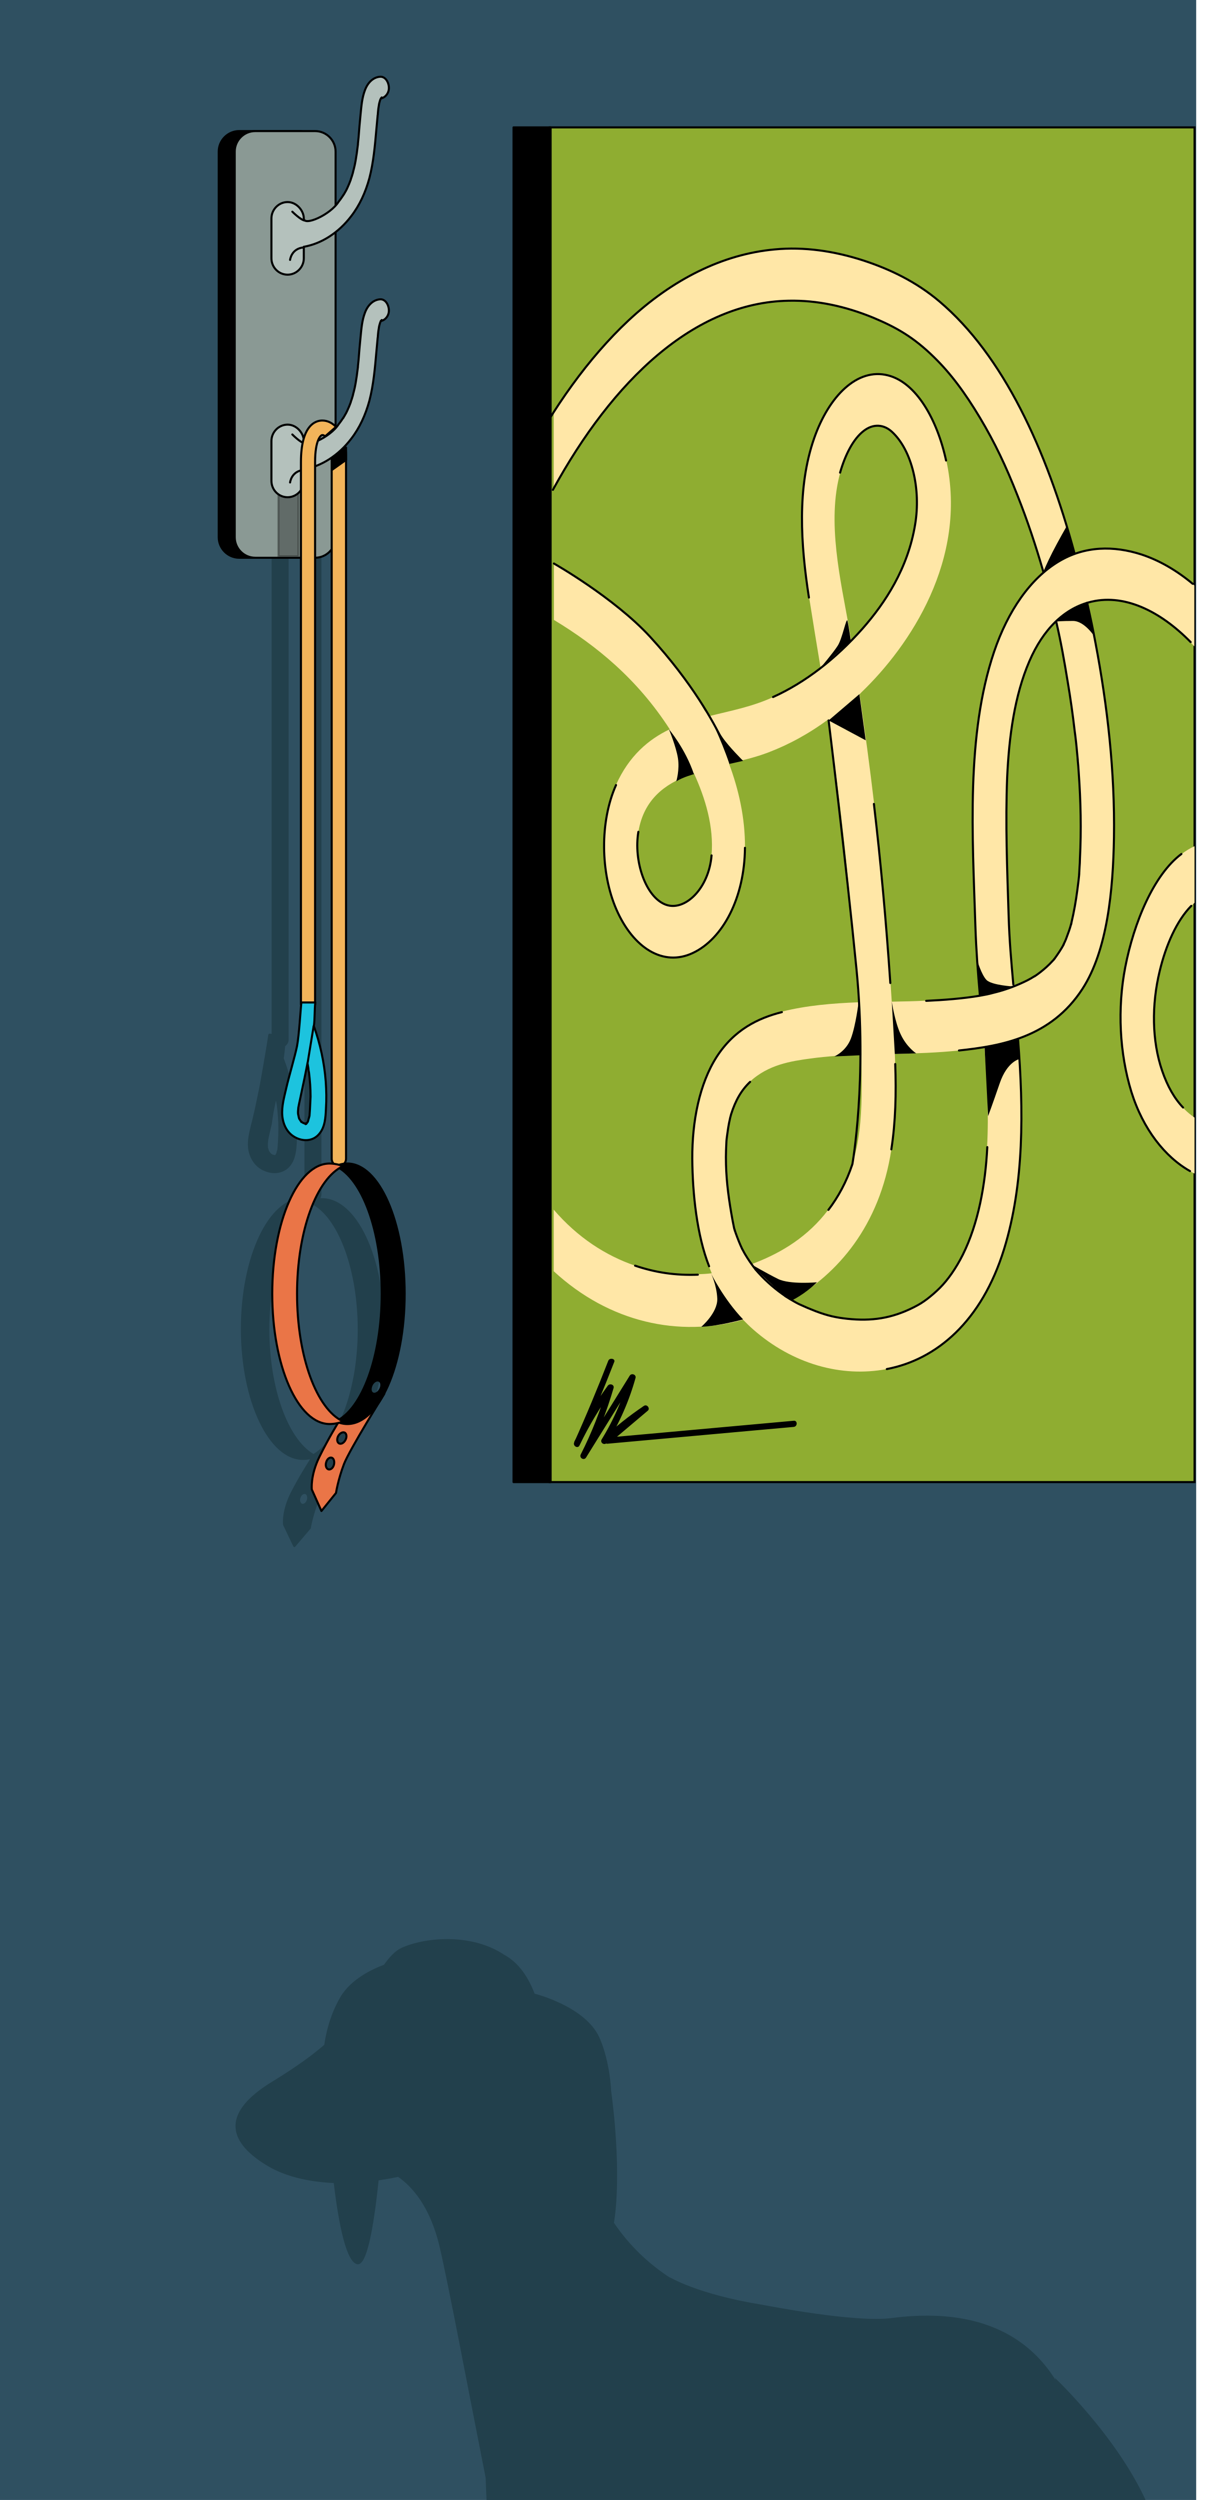 <svg version="1.1" viewBox="0 0 600 1218.7" xmlns="http://www.w3.org/2000/svg" xmlns:xlink="http://www.w3.org/1999/xlink" xml:space="preserve">
	<rect style="fill:#2F5061;" width="583.5" height="1220"/>
	<g>
				<path style="fill:#22404C;" d="M187.5,648.1c0-35.3-13.6-64-30.4-64c-0.3,0-0.5,0-0.8,0c0.3-0.6,0.5-1.2,0.5-1.9V241.8v-2.6v-4
					h-0.4c0,0,0,0,0-0.1l-0.2-0.9l-0.6,0.7c-1.1,1.2-2.3,2.3-3.5,3.2c-1.2,0.9-2.3,1.7-3.4,2.3l-0.2,0.1v0.2v6.4v334.9
					c0,0.7,0.2,1.4,0.6,2c-0.4,0-0.9-0.1-1.3-0.1c-16.7,0-30.3,28.7-30.3,63.9c0,35.2,13.6,63.9,30.3,63.9c1,0,2.2-0.1,3.4-0.3
					c-1.6,2.6-5.5,8.7-9.1,15.7c-4.8,9.2-4.1,15.9-4,16.2c0,0,0,0.1,0,0.1l5,10.5c0.1,0.1,0.2,0.2,0.4,0.3c0,0,0,0,0.1,0
					c0.1,0,0.3-0.1,0.4-0.2l7.5-8.8c0.1-0.1,0.1-0.1,0.1-0.2c0-0.1,1.1-6.5,4.1-14c2-4.9,11.7-20.2,17.2-28.6
					C181.6,691.5,187.5,671.2,187.5,648.1z M156.1,717.4c0,0.6-0.1,1.2-0.5,1.9c-0.4,0.6-0.9,1.1-1.4,1.3c-0.5,0.2-1,0.2-1.3,0.1
					c-0.3-0.2-0.6-0.6-0.6-1.1c0-0.6,0.1-1.2,0.5-1.9c0.4-0.6,0.9-1.1,1.4-1.3c0.3-0.1,0.5-0.2,0.8-0.2c0.2,0,0.4,0,0.5,0.1
					C155.9,716.4,156.1,716.8,156.1,717.4z M174.2,692.3c0.1,0.7-0.2,1.5-0.6,2.2c-0.4,0.7-1,1.3-1.7,1.6c-0.6,0.3-1.1,0.3-1.5,0.1
					c-0.4-0.2-0.7-0.7-0.7-1.3c-0.1-0.7,0.2-1.5,0.6-2.2c0.7-1.1,1.7-1.8,2.6-1.8c0.2,0,0.4,0,0.6,0.2
					C173.9,691.2,174.2,691.7,174.2,692.3z M152.9,708.8c-12.6-7.5-21.5-32.4-21.5-60.7c0-28.4,8.9-53.2,21.5-60.7
					c12.6,7.4,21.6,32.3,21.6,60.7S165.5,701.3,152.9,708.8z M146.5,730.4c0.3-1.2,1.2-2.1,2-2.1c0.1,0,0.2,0,0.3,0
					c0.4,0.1,0.7,0.4,0.9,0.9c0.2,0.6,0.2,1.2,0,1.9s-0.6,1.3-1,1.6c-0.4,0.3-0.9,0.5-1.2,0.4c-0.4-0.1-0.7-0.4-0.9-0.9
					C146.3,731.8,146.3,731.1,146.5,730.4z"/>
		<path style="fill:#22404C;" d="M128.2,570.5c1.7,0.8,3.7,1.4,5.7,1.4c2.6,0,5.2-0.9,7.2-3c3.2-3.5,3.5-8.3,3.7-12.5l0-0.3
					c0.3-4.4,0.2-8.8-0.2-13.1c-0.8-9.4-2.9-18.5-6.2-27.1c0.3-1.7,0.5-3.8,0.7-5.9c1-0.7,1.7-1.9,1.7-3.1V242.6
					c0-11.5,3.3-12.8,3.3-12.8c0.2,0,0.6,0.2,1.1,0.6l0.3,0.2l6.3-5.2l-0.3-0.3c-2.2-2.1-4.7-3.3-7.4-3.3c-3.5,0-11.6,2-11.6,20.7V504
					l-1.1-0.1c-0.2,0-0.4,0.2-0.5,0.4c-0.3,2.5-3.7,22.7-4.8,27.8c-0.9,4.5-1.9,9.2-3,13.7c-0.2,0.8-0.4,1.6-0.6,2.4
					c-0.9,3.7-1.9,7.6-1.5,11.4C121.6,564.5,124.2,568.5,128.2,570.5z M134.6,536.5c0.1,0.3,0.1,0.7,0.2,1l0.2,1c0.5,4,0.8,8,0.8,11.9
					c0,2-0.1,4-0.2,6c-0.1,0.9-0.1,1.9-0.2,2.8l-0.1,1c0,0.3-0.1,0.5-0.2,0.8c-0.1,0.4-0.2,0.7-0.3,1.1c0,0,0,0.1,0,0.1
					c0,0,0,0.1-0.1,0.1c0,0,0,0,0,0c-0.1,0.1-0.2,0.3-0.2,0.4l-0.1,0.2c-0.1,0.1-0.1,0.1-0.2,0.2c0,0,0,0,0,0c0,0,0,0,0,0
					c0,0-0.1,0-0.1,0l-0.2,0c0,0,0,0,0,0c0,0,0,0,0,0v0c0,0,0,0,0,0l-0.2-0.1c-0.2,0-0.3-0.1-0.5-0.1l0,0l-0.1,0
					c-0.3-0.2-0.6-0.3-0.8-0.5l-0.3-0.3c-0.1,0-0.1-0.1-0.1-0.1l-0.1-0.1c0-0.1-0.1-0.2-0.2-0.3c-0.1-0.1-0.2-0.2-0.2-0.3
					c0,0-0.1-0.2-0.2-0.3c-0.1-0.4-0.3-0.8-0.4-1.3l-0.1-0.3c0-0.1,0-0.2,0-0.2c0-0.1,0-0.2,0-0.3c-0.1-1,0-2,0.1-2.8l0.1-0.7
					c0.1-0.5,0.2-1,0.3-1.5c0.3-1.3,0.6-2.6,0.9-3.9c0.2-0.7,0.3-1.4,0.5-2.1C133,544.1,133.8,540.3,134.6,536.5z"/>
			</g>
	<g>
				<path style="stroke:#000000;stroke-linecap:round;stroke-linejoin:round;stroke-miterlimit:10;" d="M145.9,271.9h-29.2
					c-5.5,0-10-4.5-10-10v-188c0-5.5,4.5-10,10-10h29.2c5.5,0,10,4.5,10,10v188C155.9,267.4,151.4,271.9,145.9,271.9z"/>
		<path style="fill:#8A9994;stroke:#000000;stroke-linecap:round;stroke-linejoin:round;stroke-miterlimit:10;" d="M153.7,271.9
					h-29.2c-5.5,0-10-4.5-10-10v-188c0-5.5,4.5-10,10-10h29.2c5.5,0,10,4.5,10,10v188C163.7,267.4,159.2,271.9,153.7,271.9z"/>

		<rect x="135.8" y="226.4"
			  style="opacity:0.3;stroke:#000000;stroke-linecap:round;stroke-linejoin:round;stroke-miterlimit:10;"
			  width="9.8" height="44.8"/>
		<g>
					<path style="fill:#B4C1BC;stroke:#000000;stroke-linecap:round;stroke-linejoin:round;stroke-miterlimit:10;"
						  d="M185.8,48
						C185.8,47.9,185.8,47.9,185.8,48C185.9,47.9,185.9,47.9,185.8,48c0.2-0.2,0.3-0.4,0.4-0.5C186.1,47.6,186,47.8,185.8,48
						c2.1-0.4,4-2.6,3.9-5.3c-0.1-2.8-1.8-5.4-4.2-5.3c-3.4,0.2-6.1,2.8-7.5,6.6c-1.4,3.7-1.7,7.6-2.1,11.6c-0.4,3.8-0.7,7.7-1,11.5
						c-0.1,1-0.2,2-0.3,2.9c0,0.1,0,0.2,0,0.3c0,0,0,0.1,0,0.1c-0.1,0.5-0.1,1-0.2,1.5c-0.2,1.9-0.5,3.7-0.8,5.6
						c-0.3,1.9-0.7,3.8-1.2,5.6c-0.2,0.9-0.4,1.7-0.7,2.6c-0.1,0.4-0.3,0.8-0.4,1.2c-0.1,0.2-0.2,0.5-0.2,0.7c-0.5,1.4-1.1,2.8-1.7,4.1
						c-0.3,0.6-0.6,1.3-1,1.9c-0.2,0.3-0.3,0.6-0.5,0.9c-0.1,0.1-0.1,0.2-0.2,0.3c-0.8,1.2-1.6,2.4-2.5,3.5c-4.1,6.5-17,12.1-17,8.2
						c0-3.8-3.5-8-7.9-8h0c-4.3,0-7.9,3.6-7.9,8v19.4c0,4.4,3.5,8,7.9,8h0c4.3,0,7.9-3.6,7.9-8v-5.6c8.7-1.5,17-6.9,23.1-14.9
						c4.1-5.3,7-11.6,8.9-18.6c2-7.7,2.7-15.8,3.4-23.8c0.2-2.2,0.4-4.3,0.6-6.5c0-0.2,0-0.4,0.1-0.6c0-0.1,0-0.2,0-0.3
						c0-0.4,0.1-0.8,0.1-1.2c0.1-1,0.2-2,0.4-3c0.1-0.8,0.3-1.5,0.5-2.2c0-0.1,0.1-0.2,0.1-0.3c0.1-0.3,0.2-0.6,0.4-0.9
						C185.7,48.1,185.7,48.1,185.8,48C185.8,48,185.8,47.9,185.8,48C185.8,47.9,185.8,47.9,185.8,48z M167.6,94.9c0,0-0.1,0.1-0.1,0.1
						C167.3,95.5,167.5,95.2,167.6,94.9z"/>
			<path style="fill:none;stroke:#000000;stroke-linecap:round;stroke-linejoin:round;stroke-miterlimit:10;" d="M141.5,126.7
						c0,0,0.6-5.6,6.7-6.1"/>
			<path style="fill:none;stroke:#000000;stroke-linecap:round;stroke-linejoin:round;stroke-miterlimit:10;" d="M142.6,103.2
						c0,0,4,4,6,4.3"/>
				</g>
		<g>
					<path style="fill:#B4C1BC;stroke:#000000;stroke-linecap:round;stroke-linejoin:round;stroke-miterlimit:10;"
						  d="M185.8,156.5
						C185.8,156.5,185.8,156.4,185.8,156.5C185.9,156.4,185.9,156.4,185.8,156.5c0.2-0.2,0.3-0.4,0.4-0.5
						C186.1,156.2,186,156.3,185.8,156.5c2.1-0.4,4-2.6,3.9-5.3c-0.1-2.8-1.8-5.4-4.2-5.3c-3.4,0.2-6.1,2.8-7.5,6.6
						c-1.4,3.7-1.7,7.6-2.1,11.6c-0.4,3.8-0.7,7.7-1,11.5c-0.1,1-0.2,2-0.3,2.9c0,0.1,0,0.2,0,0.3c0,0,0,0.1,0,0.1
						c-0.1,0.5-0.1,1-0.2,1.5c-0.2,1.9-0.5,3.7-0.8,5.6c-0.3,1.9-0.7,3.8-1.2,5.6c-0.2,0.9-0.4,1.7-0.7,2.6c-0.1,0.4-0.3,0.8-0.4,1.2
						c-0.1,0.2-0.2,0.5-0.2,0.7c-0.5,1.4-1.1,2.8-1.7,4.1c-0.3,0.6-0.6,1.3-1,1.9c-0.2,0.3-0.3,0.6-0.5,0.9c-0.1,0.1-0.1,0.2-0.2,0.3
						c-0.8,1.2-1.6,2.4-2.5,3.5c-4.1,6.5-17,12.1-17,8.2c0-3.8-3.5-8-7.9-8h0c-4.3,0-7.9,3.6-7.9,8v19.4c0,4.4,3.5,8,7.9,8h0
						c4.3,0,7.9-3.6,7.9-8v-5.6c8.7-1.5,17-6.9,23.1-14.9c4.1-5.3,7-11.6,8.9-18.6c2-7.7,2.7-15.8,3.4-23.8c0.2-2.2,0.4-4.3,0.6-6.5
						c0-0.2,0-0.4,0.1-0.6c0-0.1,0-0.2,0-0.3c0-0.4,0.1-0.8,0.1-1.2c0.1-1,0.2-2,0.4-3c0.1-0.8,0.3-1.5,0.5-2.2c0-0.1,0.1-0.2,0.1-0.3
						c0.1-0.3,0.2-0.6,0.4-0.9C185.7,156.7,185.7,156.6,185.8,156.5C185.8,156.5,185.8,156.5,185.8,156.5
						C185.8,156.5,185.8,156.5,185.8,156.5z M167.6,203.5c0,0-0.1,0.1-0.1,0.1C167.3,204.1,167.5,203.7,167.6,203.5z M185.8,156.5
						c-0.1,0-0.1,0,0-0.1c0,0,0,0,0,0C185.8,156.5,185.8,156.5,185.8,156.5z"/>
			<path style="fill:none;stroke:#000000;stroke-linecap:round;stroke-linejoin:round;stroke-miterlimit:10;" d="M141.5,235.2
						c0,0,0.6-5.6,6.7-6.1"/>
			<path style="fill:none;stroke:#000000;stroke-linecap:round;stroke-linejoin:round;stroke-miterlimit:10;" d="M148.6,216.1
						c-2.1-0.3-6-4.3-6-4.3"/>
				</g>
			</g>
	<g>
				<g>
					<path style="fill:#F2B45A;stroke:#000000;stroke-miterlimit:10;" d="M158.6,212.7l5.3-4.6c-1.9-2-4.2-3.1-6.7-3.1
						c-3.1,0-10.4,2-10.4,20.3v264.1h6.9V225.3c0-10.9,2.8-13.2,3.5-13.2C157.6,212,158.1,212.3,158.6,212.7z"/>
					<path style="fill:#F2B45A;stroke:#000000;stroke-miterlimit:10;" d="M165.1,221.2c-1.3,1.1-2.4,1.8-3.3,2.4v341.3
						c0,1.9,1.5,3.5,3.5,3.5s3.5-1.6,3.5-3.5v-343c0-1.4-0.1-2.7-0.3-4C167.6,218.9,166.5,220,165.1,221.2z"/>
					<polyline style="stroke:#000000;stroke-miterlimit:10;"
							  points="161.9,223.5 161.9,229.1 168.8,224.2 168.8,217.9 		"/>
				</g>
		<g>
					<path style="fill:#EA7547;stroke:#000000;stroke-linecap:round;stroke-linejoin:round;stroke-miterlimit:10;"
						  d="M165.1,693.3
						c0,0-4.8,7.7-9.3,16.9c-4.5,9.2-3.7,15.9-3.7,15.9l4.7,10.5l7.1-8.8c0,0,1-6.5,3.9-14.1c2.7-7,19.7-34.3,19.7-34.3L165.1,693.3z
						 M162.9,714c-0.4,1.6-1.6,2.6-2.7,2.3c-1-0.3-1.6-1.8-1.1-3.4c0.4-1.6,1.6-2.6,2.7-2.3C162.8,710.9,163.3,712.4,162.9,714z
						 M165.3,703.6c-0.9-0.6-1.1-2.1-0.3-3.6c0.8-1.4,2.2-2.1,3.2-1.6c0.9,0.6,1.1,2.1,0.3,3.6C167.7,703.5,166.3,704.2,165.3,703.6z"
					/>
			<path style="stroke:#000000;stroke-linecap:round;stroke-linejoin:round;stroke-miterlimit:10;" d="M169.4,567.2
						c-1.9,0-3.8,0.4-5.6,1.3c12.8,5.9,22.4,31.5,22.4,62.2c0,30.7-9.6,56.3-22.4,62.2c1.8,0.8,3.7,1.3,5.6,1.3c15.5,0,28-28.4,28-63.5
						S184.9,567.2,169.4,567.2z M185.4,677.4c-0.9,1.7-2.6,2.5-3.7,1.8c-1.1-0.6-1.2-2.5-0.3-4.2c0.9-1.7,2.6-2.5,3.7-1.8
						C186.2,673.8,186.4,675.7,185.4,677.4z"/>
			<path style="fill:#EA7547;stroke:#000000;stroke-linecap:round;stroke-linejoin:round;stroke-miterlimit:10;"
				  d="M144.9,630.7
						c0-30.7,9.6-56.3,22.4-62.2c-1.8-0.8-4.5-1.3-6.5-1.3c-15.5,0-28,28.4-28,63.5s12.5,63.5,28,63.5c1.9,0,4.7-0.4,6.5-1.3
						C154.5,687,144.9,661.4,144.9,630.7z"/>
				</g>
		<g>
					<path style="fill:#1DC3DE;stroke:#000000;stroke-linecap:round;stroke-linejoin:round;stroke-miterlimit:10;"
						  d="M158.9,527.3
						c-0.7-9.3-2.7-18.4-5.8-27.1c0.5-3.1,0.3-8.3,0.7-11.5h-6.8c-0.3,2.5-1.1,16-2.1,21.2c-0.9,4.6-4.2,15.8-5.2,20.3
						c-1,4.4-2.4,9.1-2,13.7c0.4,4.4,2.4,8.5,6.4,10.6c3.8,2,8.5,1.9,11.5-1.6c3-3.4,3.2-8.2,3.4-12.5
						C159.3,536,159.2,531.7,158.9,527.3z M147,547C146.9,547,146.9,546.9,147,547L147,547z M149,548C149,548,149,548,149,548
						C149,548,149,548,149,548z M149.1,548C148.9,548.1,149,548,149.1,548L149.1,548z M149.4,547.9
						C149.4,547.9,149.4,547.9,149.4,547.9C149.4,547.9,149.4,547.9,149.4,547.9C149.4,547.9,149.4,547.9,149.4,547.9
						C149.4,547.9,149.4,547.9,149.4,547.9z M151.2,540.8c-0.1,0.9-0.1,1.9-0.2,2.8c0,0.2,0,0.4-0.1,0.6c0,0,0,0,0,0
						c0,0.1,0,0.3-0.1,0.3c0,0.3-0.1,0.5-0.2,0.8c-0.1,0.4-0.2,0.7-0.3,1.1c0,0,0,0,0,0c0,0,0,0.1-0.1,0.3c0,0,0,0.1,0,0.1
						c0,0,0-0.1,0-0.1c0,0,0,0,0,0c-0.1,0.2-0.2,0.4-0.3,0.5c0,0,0,0,0,0c-0.1,0.1-0.2,0.2-0.2,0.2c0,0-0.1,0-0.1,0.1c0,0,0,0,0.1,0
						c0,0-0.1,0-0.1,0c-0.1,0-0.1,0.1-0.2,0.1c0,0,0,0,0,0c0,0,0,0,0,0c0,0-0.1,0,0,0c-0.1,0-0.1,0-0.2,0.1c-0.1,0-0.1,0-0.2,0
						c0.1,0,0.1,0.1-0.1,0c0,0,0,0,0,0c0,0,0,0,0,0c0,0-0.1,0-0.1,0c0,0,0,0-0.1,0c-0.2-0.1-0.4-0.1-0.6-0.2c0,0-0.1,0-0.1,0
						c0,0-0.1,0-0.1-0.1c-0.3-0.2-0.6-0.3-0.8-0.5c0,0,0,0,0,0c-0.1-0.1-0.1-0.1-0.2-0.2c-0.1-0.1-0.2-0.2-0.3-0.3c0,0-0.1-0.1-0.1-0.2
						c0-0.1-0.4-0.5-0.4-0.6c0,0-0.1-0.2-0.2-0.3c0,0,0-0.1,0-0.1c-0.1-0.4-0.3-0.9-0.3-1.3c0-0.1,0-0.2-0.1-0.3c0,0.1,0-0.4-0.1-0.5
						c-0.1-1,0-1.9,0.1-2.9c0,0,0-0.1,0-0.2c0-0.1,0.1-0.4,0.1-0.5c0.1-0.5,0.2-1,0.3-1.5c0.4-2,0.9-4,1.3-6.1
						c0.9-4.2,1.8-8.4,2.6-12.6c0.1-0.4,0.1-0.7,0.2-1.1c0.1,0.6,0.2,1.2,0.3,1.8c0.1,0.5,0.2,1.1,0.2,1.6c0,0.2,0.1,0.4,0.1,0.6
						c0,0.1,0,0.3,0.1,0.4c0.5,4,0.8,8,0.8,12C151.4,536.8,151.3,538.8,151.2,540.8z"/>
				</g>

		<line style="fill:none;stroke:#000000;stroke-linecap:round;stroke-linejoin:round;stroke-miterlimit:10;" x1="153"
			  y1="500.2" x2="150.1" y2="517.9"/>
			</g>
	<path style="fill:#22404C;" d="M130.1,1055.6c7.1,4.3,15.8,6.9,25.4,8c0,0,0,0,0,0l0,0c2.4,0.3,4.8,0.5,7.3,0.6
				c2.5,20.8,6.2,38.6,11.5,39.6c4.6,0.8,7.9-17.2,10.4-40.9c3.1-0.5,6.3-1,9.5-1.7c6.9,4.8,15.6,14.5,20.2,33.9
				c4.2,17.8,13.5,67.2,22.5,112.8c0.1,3.6,0.3,7.6,0.5,12.1h322c-14.4-32.2-44.8-60.8-44.8-60.8s0.1,0.4,0.4,1.2
				c-9-14.5-29.7-36.9-79.8-30.4c-18.5,2.4-60.6-6-63.7-6.5c-31.8-5.2-45-13.5-45-13.5c0.3,0.2,0.5,0.4,0.7,0.6
				c-10.8-7-20.2-15.9-27.7-27c2.8-17.4,1.4-44.1-1.4-64.4c-0.5-9.8-2.8-19.4-5.7-25.9c-6.9-15.3-31.6-21.4-31.6-21.4
				c-3.8-9.9-9-15.8-14.9-19c-16.4-10.9-39.3-8.3-50.1-3.3c-3,1.4-5.8,4.4-8.5,8.2c-5.4,2-16.1,6.9-21.3,15.8
				c-5.6,9.6-7.3,19.5-7.8,23.2c-5.5,4.8-13.2,10.5-25.6,18.1C109,1029.3,109.8,1043.3,130.1,1055.6z M273.4,1025
				c0.1,0.3,0.1,0.6,0.2,0.9C273.5,1025.6,273.4,1025.4,273.4,1025L273.4,1025z"/>
	<g>
				<rect x="268.2" y="62.1" style="fill:#8FAD31;stroke:#000000;stroke-miterlimit:10;" width="314.5"
					  height="660.4"/>

		<rect x="250.5" y="62.1" style="stroke:#000000;stroke-linecap:round;stroke-linejoin:round;stroke-miterlimit:10;"
			  width="18.1" height="660.4"/>
		<g>
					<g>
						<path style="fill:#FFE7A7;" d="M309.8,617c-14.3-4.9-28-13.7-39.7-27.3v30c27.2,25.1,61.1,32.3,92.4,23.7
							c1.6,1.6,3.1,3.1,4.8,4.6c19.3,17,43.2,23.6,65.2,19.4c24.2-4.6,46.3-23.2,57.2-58.5c9.9-32.1,9.5-67.9,6.8-102.5
							c11.8-4.1,23-11.2,31.5-24.3c12.2-18.8,15-48.3,15.4-73.9c0.5-31.9-3.2-64.2-9-94.7c-1.2-6.5-2.6-13.1-4.1-19.7
							c0.1,0,0.3-0.1,0.4-0.1c17.7-5,36.6,4.9,51.9,21.4v-29.7c-8.1-6.9-16.7-12.1-26-15.1c-10.6-3.4-21.8-4.1-32.4-0.4
							c-13.9-50.1-35.5-97.1-66.2-123c-11.5-9.7-24.2-15.7-37-19.9c-14.2-4.6-28.9-6.8-43.4-5.4c-25.2,2.3-49.7,14.5-71.3,34.7
							c-13.2,12.4-25.3,27.4-36.2,44.4V238c29.2-53,68.8-90.7,114.6-91.4c13.9-0.2,27.7,2.7,41.1,8.2c11.5,4.7,19.9,9.5,29.8,19.3
							c8.3,8.1,15.3,17.5,22.4,29.5c7.3,12.2,12.7,23.6,18.4,38.1c4.8,12.3,9,24.7,12.6,37.3c-10.3,8.9-18.7,22.3-24.2,38.7
							c-13.7,40.7-10.5,89.6-9.1,133.8c0.4,11.5,1.3,22.7,2.3,33.8c-8.3,1.5-17.7,2.1-26.2,2.5c-5.6,0.3-11.2,0.4-16.8,0.5
							c-0.2-3.1-0.4-6.2-0.6-9.2c-2-29.3-4.6-58.4-8-87.3c-2.1-17.9-4.5-35.7-7.1-53.4c0.3-0.3,0.6-0.5,0.8-0.8
							c23.8-22.8,52-64.9,41.5-113.2c-4.3-19.9-14.5-38-28.3-41.5c-15.1-3.9-28.9,10.3-36,30.5c-8.5,24.2-6.6,52-2.6,77.8
							c1.8,11.5,3.7,23,5.6,34.5c-7.4,5.7-15.1,10.5-23.1,14.1c-10.5,4.8-20.5,6.6-31.2,9.3c-0.7-1.3-1.6-1.6-2.4-2.9
							c-19.5-34.4-45.9-55.8-73.4-71.5v27.5c20.7,12.5,40.7,28.8,56.5,53.3c-10.3,4.9-19.9,13-26.2,27.1c-8,17.9-7.6,42.8,0.2,60.7
							c8.3,18.9,22.9,27.9,37.2,21.2c14.8-6.9,25.3-27.1,25.5-51.3c0.1-14.6-3.1-28.4-7.8-41c6.4-1.5,12.9-3,19.2-5.4
							c10-3.8,19.9-9.2,29.2-16.1c1.1,7.1,2.1,14.3,3.1,21.5c3.6,27,6.6,54.1,8.8,81.4c1,11.6,2,23.3,2.8,35
							c-12.6,0.5-25.1,1.5-37.5,4.6c-11.6,2.9-23.3,8.6-31.8,21.8c-8.4,13.1-12,31.4-11.9,49.6c0.1,17.3,2.3,37.5,8.2,52.5
							c0.5,1.2,1,2.4,1.5,3.6c-2.3,0.3-4.6,0.4-7,0.5C329.5,621.8,319.9,620.5,309.8,617z M347.1,417c-1.3,16.1-13.1,27.5-22.4,24
							c-9.8-3.7-15.7-21.3-13.3-35.5c2.7-16.3,13.6-23.3,23.8-27.3c1.1-0.4,2.2-0.8,3.3-1.2C344,389,348.3,402.9,347.1,417z
							 M409.9,230.3c2.3-8.3,6.2-16.3,11.6-20.4c4.7-3.5,9.7-3.1,13.7,0.5c9.8,9,14.1,28,11.3,45.2c-3.5,21.4-14.6,38.2-25.7,50.8
							c-1.8,2.1-3.7,4.1-5.6,6c-0.3-1.9-0.6-3.8-0.9-5.7C410.1,283,403.2,254.4,409.9,230.3z M491.3,379c0.9-19.8,3.6-39.8,10.8-56.5
							c3.5-8.2,8-14.8,13.1-19.6c2.2,9.7,4.1,19.6,5.8,29.9c1.3,7.7,2.4,15.5,3.3,23.3c0.4,3.6,0.8,7.2,1.2,10.8c0.1,1,0.2,2.1,0.3,3.1
							c0,0.1,0,0.2,0,0.4c0.2,2.1,0.3,4.1,0.5,6.2c0.9,13.9,1.3,28,0.6,42c-0.1,1.4-0.1,2.8-0.2,4.2c0,0.5-0.2,2.5-0.2,3.4
							c-0.1,0.8-0.3,2.8-0.3,3.3c-0.2,1.6-0.4,3.2-0.6,4.7c-0.7,5.3-1.7,10.4-2.8,15.5c-0.1,0.3-0.1,0.5-0.2,0.7v0.1
							c-0.3,1.1-0.6,2.2-1,3.3c-0.5,1.4-0.9,2.7-1.5,4.1c-0.3,0.7-1.5,3.2-1.4,3.1c-1.2,2.2-2.6,4.2-4,6.1c-0.1,0.1-0.3,0.4-0.4,0.5
							c-0.2,0.3-0.4,0.5-0.7,0.8c-1,1-1.9,2-3,3c-1.8,1.6-3.6,3.1-5.5,4.3c0-0.1-1.8,1.1-2,1.2c-1.2,0.7-2.5,1.3-3.7,1.9
							c-1.6,0.8-3.3,1.5-5,2.1c-1.1-11.7-2-21.6-2.4-34.8C491.3,423.8,490.3,401.4,491.3,379z M467.8,512.1c4-0.4,8.2-0.9,12.4-1.6
							c1.3,15.9,2.2,31.9,1.3,48.7c-0.9,18.3-4.4,37.3-11.9,52.4c-3.4,6.8-7.4,12.4-11.2,16.2c-2,2-4.2,3.9-6.3,5.5
							c-2,1.5-3.7,2.6-6.5,4c-10.9,5.5-20.7,6.8-32.3,5.6c-5.6-0.6-9.7-1.5-15.5-3.7c-2.6-1-5.2-2.1-7.8-3.3c-1.3-0.6-2.5-1.3-3.7-2
							c-0.1,0-0.2-0.1-0.2-0.1c22.3-12.7,43-36,48.7-73.4c2.3-15.1,2.4-30.9,1.7-46.6C447,513.5,457.4,513.2,467.8,512.1z M354.1,557.6
							c0-0.7,0.1-1.5,0.1-2.2c0-0.3,0.1-1.2,0.2-1.3c0.3-2.2,0.6-4.4,1-6.5c0.5-2.4,0.7-3.3,1-4.3c2.2-7,5.1-11.9,9.3-15.9
							c9.1-8.5,20.3-10.1,29.7-11.4c8.2-1.1,16.4-1.6,24.7-1.9c0.2,6.8,0.3,13.5,0.2,20.2c-0.2,11.4-1.2,23-4.6,33.2
							c-2.9,8.7-7,15.9-11.7,22.3c-9.9,13.1-22.7,20.7-35.1,25.6c-0.8,0.3-1.6,0.6-2.3,0.9c-0.3-0.4-0.6-0.9-0.9-1.3
							c-0.8-1.2-1.6-2.4-2.3-3.6c-0.3-0.5-1.7-3.1-1.7-3.1c-1.1-2.4-2.1-4.9-3-7.5c-0.1-0.3-0.2-0.6-0.3-0.8c0.1,0.2,0,0.1-0.1-0.2
							s-0.2-0.6-0.3-0.9c0.1,0.2,0.1,0.4,0.2,0.6c-0.1-0.3-0.2-0.7-0.2-0.9c-0.5-2.5-1-4.9-1.4-7.4c-1.6-9.4-2.6-17.6-2.6-27.2
							C354,562,354,559.8,354.1,557.6z"/>
						<path style="fill:#FFE7A7;" d="M582.7,544.8c-6.8-4.6-12.2-12-15.9-22.7c-5-14.5-5.2-32.2-1.2-48.6c3.3-13.6,9.1-26.4,17.1-33.4
							v-27.6c-2.2,1-4.3,2.3-6.4,3.9c-13.5,10.1-23.2,33.5-27.4,55.2c-3.9,20.2-2.8,41.9,3,60.8c6,19.3,17.7,33.4,30.8,39.7
							L582.7,544.8L582.7,544.8z"/>
					</g>
			<g>
						<path d="M326.3,355.5c0,0,8,9.4,12.2,21.9c0,0-5.3,1.4-8.6,3.5c0,0,1.7-5.6,0.8-11.3S326.3,355.5,326.3,355.5z"/>
				<path d="M346,349.1c0,0,5.5,10.6,9.8,23.3l6.7-1.5c0,0-7-6.9-10.1-11.5C349.3,354.9,346,349.1,346,349.1z"/>
				<polygon points="404.2,351.2 419.2,338.4 422.3,360.9 			"/>
				<path d="M400.1,325.7l14.9-13.4c0,0-1-7.3-1.6-9.6c-0.5-2.3-2.5,8.9-4.9,12.3C406.3,318.4,400.1,325.7,400.1,325.7z"/>
				<path d="M418.8,488.7l1.4,25.7L407,515c0,0,5.7-2.4,8.1-8.8C417.5,499.7,418.8,488.7,418.8,488.7z"/>
				<path d="M435,488.2l1.5,25.6l10.4-0.3c0,0-4.6-3-7.5-9.2C436.5,498.3,435,488.2,435,488.2z"/>
				<path d="M366.4,616.3c0,0,13.7,14.1,19.7,17.7c0,0,6.2-2.8,12.4-8.9c0,0-13.2,1.2-18.9-1.6C373.9,620.7,366.4,616.3,366.4,616.3z
							"/>
				<path d="M346.8,620.7c0,0,6.1,12.5,15.7,22.5c0,0-11.6,3.2-20.4,3.6c0,0,8-6.8,7.8-13.7C349.6,626.3,346.8,620.7,346.8,620.7z"/>
				<path d="M515,303c0,0,11-9.4,15.5-9.1c0,0,0.1,0.6,0.4,1.6c0.8,3.3,2.6,11,3.2,15.1c0,0-4.9-7.8-10.6-7.9
							C517.7,302.7,515,303,515,303z"/>
				<path d="M509,278.6c0,0,9.3-8,15.6-8.6c0,0-0.3-0.9-0.7-2.3c-0.9-3-2.4-8.1-3.5-11.3c0,0-4.3,7.5-7,12.8
							C510.7,274.5,509,278.6,509,278.6z"/>
				<path d="M480.3,510.6l16.3-4l0.6,9.7c0,0-5.9,1.2-9.5,11.7s-5.7,16.1-5.7,16.1L480.3,510.6z"/>
				<path d="M476.6,467.9l1.4,17.5c0,0,3.3-0.7,8.6-1.9c5.3-1.2,7.7-2.6,7.7-2.6s-10.6-0.6-13.1-3.2S476.6,467.9,476.6,467.9z"/>
					</g>

			<path style="fill:none;stroke:#000000;stroke-width:1.01;stroke-linecap:round;stroke-linejoin:round;stroke-miterlimit:10;"
				  d="
						M300.5,382.7c-8,17.9-7.6,42.8,0.2,60.7c8.3,18.9,22.9,27.9,37.2,21.2c14.8-6.9,25.3-27.1,25.5-51.3 M377.1,339.8
						c15.7-7.1,30.4-18.5,43.6-33.3c11.1-12.6,22.2-29.4,25.7-50.8c2.9-17.2-1.5-36.2-11.3-45.2c-3.9-3.6-9-4.1-13.7-0.5
						c-5.3,4-9.2,12-11.6,20.4 M434.3,479.2c-2-29.3-4.6-58.4-8-87.3 M434.8,560.3c2.1-13.5,2.4-27.5,1.9-41.6 M524.2,269.9
						c-13.8-51-34.8-96.6-66-123c-11.5-9.7-24.2-15.7-37-19.9c-14.2-4.6-28.9-6.8-43.4-5.4c-25.2,2.3-49.7,14.5-71.3,34.7
						c-19.4,18.2-36.6,42.3-50.9,69.6 M467.8,512.1c20.5-2.2,44.8-6.3,60.2-30c12.2-18.8,15-48.3,15.4-73.9c0.5-31.9-3.2-64.2-9-94.7
						c-1.3-7-2.5-12.7-4.1-19.7 M481.6,559.2c-0.9,18.3-4.4,37.3-11.9,52.4c-3.4,6.8-7.4,12.4-11.2,16.2c-2,2-4.2,3.9-6.3,5.5
						c-2,1.5-3.7,2.6-6.5,4c-10.9,5.5-20.7,6.8-32.3,5.6c-5.6-0.6-9.7-1.5-15.5-3.7c-2.6-1-5.2-2.1-7.8-3.3c-1.3-0.6-2.5-1.3-3.7-2
						c-0.7-0.4-1.4-0.8-2-1.2c-0.2-0.1-2.4-1.5-1.2-0.8c-4.6-3.1-9.1-6.9-13.2-11.4c-0.5-0.6-1.1-1.2-1.6-1.8c0.3,0.3,1.1,1.3-0.1-0.2
						c-0.9-1.1-1.7-2.3-2.5-3.4c-0.8-1.2-1.6-2.4-2.3-3.6c-0.4-0.6-2.4-4.5-1.4-2.5c-1.2-2.5-2.3-5.3-3.3-8.1c-0.2-0.6-0.4-1.2-0.6-1.9
						c0.7,2.5,0.1,0.4-0.1-0.3c-0.5-2.5-1-4.9-1.4-7.4c-1.6-9.4-2.6-17.6-2.6-27.2c0-2.2,0.1-4.3,0.2-6.5c0-0.9,0.1-1.9,0.2-2.8
						c-0.2,1.7,0.1-0.5,0.1-0.7c0.3-2.2,0.6-4.4,1-6.5c0.5-2.4,0.7-3.3,1-4.3c2.2-7,5.1-11.9,9.3-15.9 M581.8,284.6
						c-7.8-6.5-16.2-11.4-25-14.3c-13.4-4.3-27.6-4.3-40.5,3.5c-13.6,8.2-24.6,23.9-31.4,44c-13.7,40.7-10.5,89.6-9.1,133.8
						c0.4,11.9,1.2,22.3,2.2,33.7 M576.3,416.3c-13.5,10.1-23.2,33.5-27.4,55.2c-3.9,20.2-2.8,41.9,3,60.8
						c5.7,18.2,16.4,31.7,28.6,38.6 M577.1,539.9c-4.2-4.4-7.6-10.3-10.2-17.9c-5-14.5-5.2-32.2-1.2-48.6c3-12.6,8.3-24.6,15.4-31.8
						 M494.3,479.9c-1-11.3-1.9-20.9-2.3-33.8c-0.7-22.4-1.6-44.8-0.7-67.2c0.9-19.8,3.6-39.8,10.8-56.5c6.8-15.8,17-25.4,28.8-28.7
						c17-4.8,35,4.1,49.9,19.3 M432.6,667.4c24.2-4.6,46.3-23.2,57.2-58.5c9.9-32.1,9.5-67.8,6.8-102.3 M381.4,493.4
						c-11.6,2.9-23.3,8.6-31.8,21.8c-8.4,13.1-12,31.4-11.9,49.6c0.1,17.3,2.3,37.5,8.2,52.5 M309.8,617c10.1,3.4,19.7,4.8,30.6,4.4
						 M508.9,278.6c-3.6-12.5-7.7-24.8-12.5-36.9c-5.7-14.5-11.1-25.9-18.4-38.1c-7.2-12-14.1-21.4-22.4-29.5
						c-9.9-9.7-18.3-14.5-29.8-19.3c-13.5-5.5-27.2-8.5-41.1-8.2c-46,0.8-85.8,38.8-115,92.2 M451.8,487.9c8.6-0.4,17.9-1.1,26.2-2.5
						c2.3-0.4,4.4-0.8,6.5-1.4c5-1.2,9.9-2.9,14.8-5.2c1.3-0.6,2.5-1.2,3.7-1.9c0.3-0.2,3.1-1.9,1.6-0.9c2-1.3,4-2.9,5.9-4.6
						c1-0.9,2-1.9,3-3c0.4-0.4,0.8-0.8,1.1-1.3c-1.2,1.5-0.3,0.3,0,0c1.5-2.1,3-4.3,4.3-6.7c-1.1,2,0.8-1.7,1.1-2.6
						c0.5-1.3,1-2.7,1.5-4.1c0.4-1.1,0.7-2.2,1-3.3c0.5-1.7-0.5,2.2,0.2-0.8c1.2-5.1,2.1-10.2,2.8-15.5c0.2-1.6,0.4-3.2,0.6-4.7
						c0.1-0.6,0.5-4.8,0.3-3.2c-0.1,1.6,0.2-2.7,0.2-3.4c0.1-1.4,0.2-2.8,0.2-4.2c0.7-14,0.4-28.1-0.6-42c-0.1-2.1-0.3-4.1-0.5-6.2
						s0.2,1.8,0-0.4c-0.1-1-0.2-2.1-0.3-3.1c-0.3-3.6-0.7-7.2-1.2-10.8c-0.9-7.8-2-15.6-3.3-23.3c-1.8-11-3.3-19.5-5.7-29.9
						 M404.2,351.2c0,0,8.3,67.4,13.6,121.3s-2,95-2,95c-2.9,8.7-6.9,16-11.7,22.3 M461.5,224.5c-4.3-19.9-14.5-38-28.3-41.5
						c-15.1-3.9-28.9,10.3-36,30.5c-8.5,24.2-6.6,52-2.6,77.8 M311.4,405.5c-2.4,14.2,3.5,31.8,13.3,35.5c9.4,3.5,21.1-7.9,22.4-24
						 M270.2,274.7c0,0,29.3,16.6,46.9,35.7c20.7,22.5,31.3,42.3,35.2,50.4"/>
				</g>
		<g>
					<g>
						<path d="M296.7,663.4c-5.2,13.4-10.7,26.6-16.6,39.7c-0.8,1.8,1.8,3.3,2.6,1.5c4.6-9.6,10.1-18.8,16.4-27.4
							c-0.9-0.4-1.8-0.8-2.8-1.2c-3.3,11.4-7.6,22.4-13,33c-0.9,1.7,1.6,3.2,2.6,1.5c7.9-12.8,15.9-25.5,23.8-38.3
							c-0.9-0.4-1.8-0.8-2.8-1.2c-3,10.8-7.5,21.1-13.4,30.7c-0.9,1.5,1.1,3,2.4,1.8c6.2-5.7,12.7-10.9,19.7-15.6
							c-0.6-0.8-1.2-1.6-1.8-2.4c-6.2,5.2-12.4,10.5-18.6,15.7c-1,0.8-0.2,2.7,1.1,2.6c23.6-2.1,47.2-4.3,70.8-6.4
							c6.7-0.6,13.4-1.2,20.1-1.8c1.9-0.2,1.9-3.2,0-3c-23.6,2.1-47.2,4.3-70.8,6.4c-6.7,0.6-13.4,1.2-20.1,1.8
							c0.4,0.9,0.7,1.7,1.1,2.6c6.2-5.2,12.4-10.5,18.6-15.7c1.3-1.1-0.4-3.3-1.8-2.4c-7.2,4.8-13.9,10.2-20.3,16.1
							c0.8,0.6,1.6,1.2,2.4,1.8c6-9.8,10.6-20.3,13.7-31.4c0.5-1.7-1.9-2.6-2.8-1.2c-7.9,12.8-15.9,25.5-23.8,38.3
							c0.9,0.5,1.7,1,2.6,1.5c5.5-10.8,9.9-22.1,13.3-33.7c0.5-1.7-1.8-2.5-2.8-1.2c-6.3,8.6-11.7,17.8-16.4,27.4
							c0.9,0.5,1.7,1,2.6,1.5c6-13.3,11.6-26.8,16.9-40.4C300.4,662.4,297.4,661.6,296.7,663.4L296.7,663.4z"/>
					</g>
				</g>
			</g>
		</svg>
